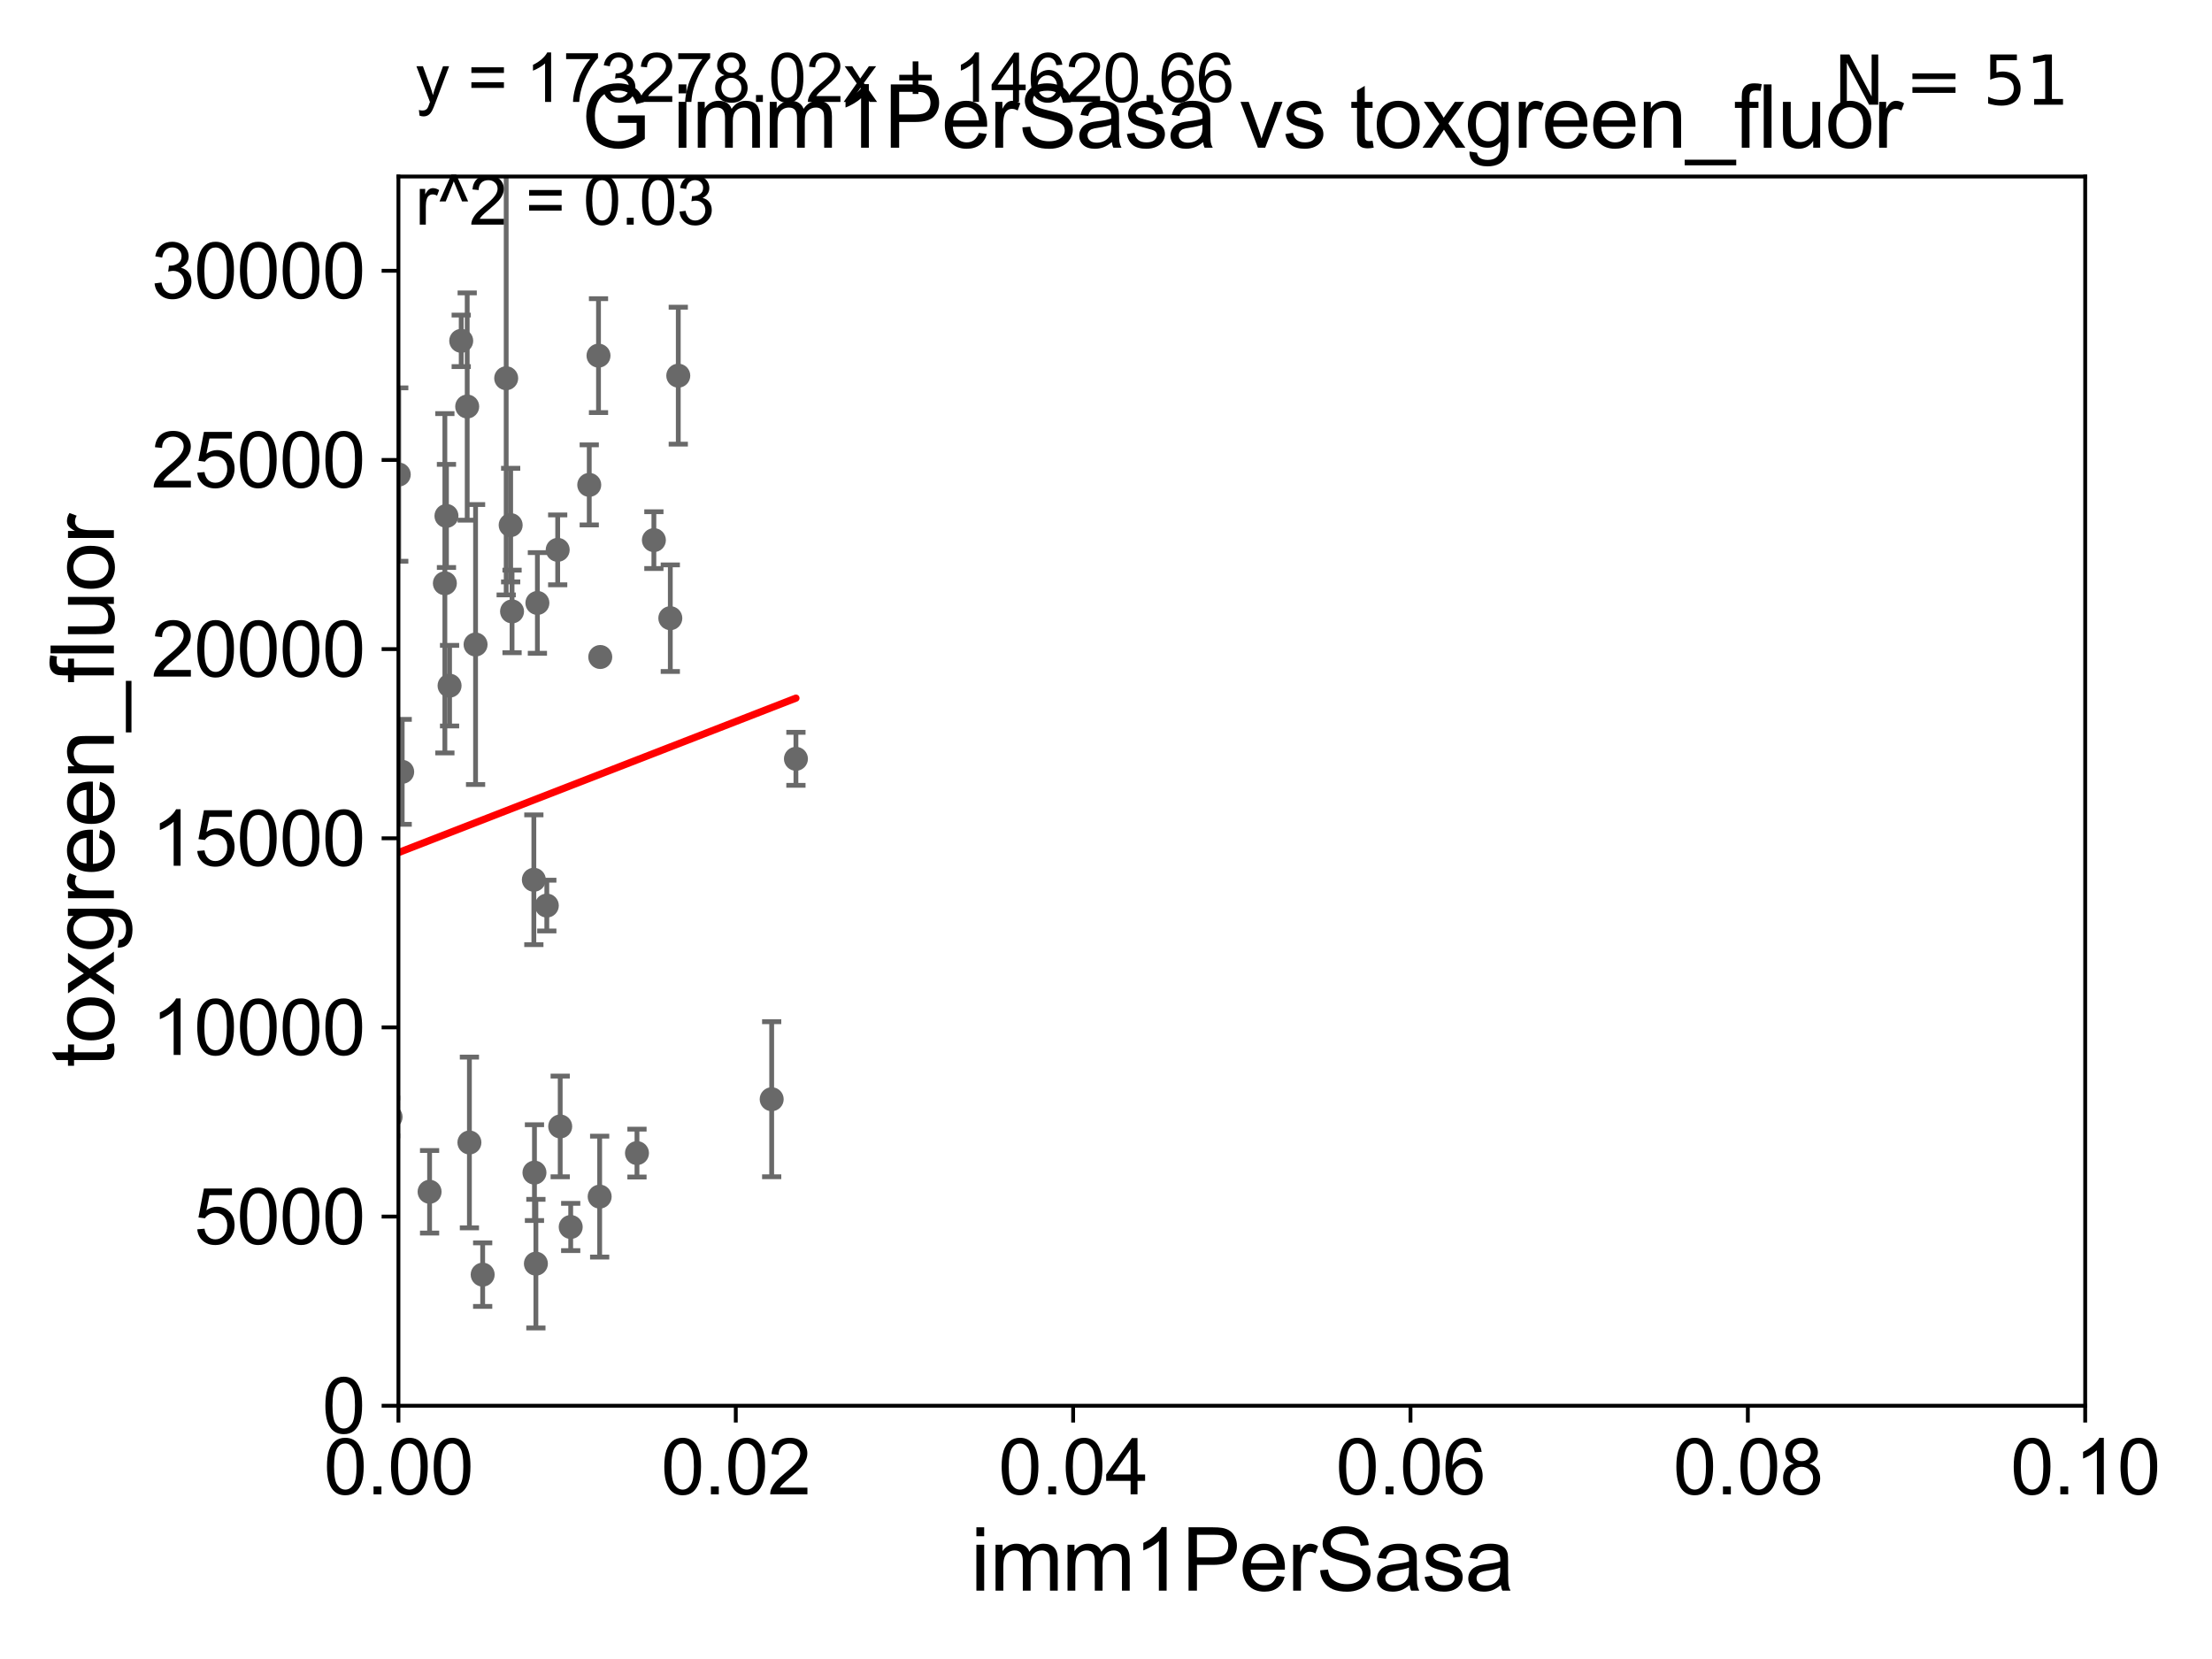 <?xml version="1.0" encoding="utf-8" standalone="no"?>
<!DOCTYPE svg PUBLIC "-//W3C//DTD SVG 1.1//EN"
  "http://www.w3.org/Graphics/SVG/1.1/DTD/svg11.dtd">
<svg xmlns:xlink="http://www.w3.org/1999/xlink" width="460.8pt" height="345.6pt" viewBox="0 0 460.8 345.6" xmlns="http://www.w3.org/2000/svg" version="1.1">
 <defs>
  <style type="text/css">*{stroke-linejoin: round; stroke-linecap: butt}</style>
 </defs>
 <g id="figure_1">
  <g id="patch_1">
   <path d="M 0 345.6 
L 460.8 345.6 
L 460.8 0 
L 0 0 
z
" style="fill: #ffffff"/>
  </g>
  <g id="axes_1">
   <g id="patch_2">
    <path d="M 83 292.84 
L 434.385 292.84 
L 434.385 36.775 
L 83 36.775 
z
" style="fill: #ffffff"/>
   </g>
   <g id="PathCollection_1">
    <defs>
     <path id="m3e2318352c" d="M 0 1.118 
C 0.297 1.118 0.581 1 0.791 0.791 
C 1 0.581 1.118 0.297 1.118 0 
C 1.118 -0.297 1 -0.581 0.791 -0.791 
C 0.581 -1 0.297 -1.118 0 -1.118 
C -0.297 -1.118 -0.581 -1 -0.791 -0.791 
C -1 -0.581 -1.118 -0.297 -1.118 0 
C -1.118 0.297 -1 0.581 -0.791 0.791 
C -0.581 1 -0.297 1.118 0 1.118 
z
" style="stroke: #696969"/>
    </defs>
    <g clip-path="url(#p6fee3e333e)">
     <use xlink:href="#m3e2318352c" x="92.675" y="121.509" style="fill: #696969; stroke: #696969"/>
     <use xlink:href="#m3e2318352c" x="83.784" y="160.788" style="fill: #696969; stroke: #696969"/>
     <use xlink:href="#m3e2318352c" x="89.492" y="248.27" style="fill: #696969; stroke: #696969"/>
     <use xlink:href="#m3e2318352c" x="81.366" y="232.681" style="fill: #696969; stroke: #696969"/>
     <use xlink:href="#m3e2318352c" x="49.476" y="255.698" style="fill: #696969; stroke: #696969"/>
     <use xlink:href="#m3e2318352c" x="111.338" y="244.277" style="fill: #696969; stroke: #696969"/>
     <use xlink:href="#m3e2318352c" x="71.653" y="259.913" style="fill: #696969; stroke: #696969"/>
     <use xlink:href="#m3e2318352c" x="75.382" y="248.062" style="fill: #696969; stroke: #696969"/>
     <use xlink:href="#m3e2318352c" x="116.177" y="114.543" style="fill: #696969; stroke: #696969"/>
     <use xlink:href="#m3e2318352c" x="111.636" y="263.244" style="fill: #696969; stroke: #696969"/>
     <use xlink:href="#m3e2318352c" x="118.888" y="255.603" style="fill: #696969; stroke: #696969"/>
     <use xlink:href="#m3e2318352c" x="29.633" y="79.913" style="fill: #696969; stroke: #696969"/>
     <use xlink:href="#m3e2318352c" x="53.758" y="180.204" style="fill: #696969; stroke: #696969"/>
     <use xlink:href="#m3e2318352c" x="111.95" y="125.604" style="fill: #696969; stroke: #696969"/>
     <use xlink:href="#m3e2318352c" x="18.183" y="242.157" style="fill: #696969; stroke: #696969"/>
     <use xlink:href="#m3e2318352c" x="100.549" y="265.53" style="fill: #696969; stroke: #696969"/>
     <use xlink:href="#m3e2318352c" x="76.579" y="244.096" style="fill: #696969; stroke: #696969"/>
     <use xlink:href="#m3e2318352c" x="97.787" y="238" style="fill: #696969; stroke: #696969"/>
     <use xlink:href="#m3e2318352c" x="72.032" y="224.022" style="fill: #696969; stroke: #696969"/>
     <use xlink:href="#m3e2318352c" x="49.914" y="254.037" style="fill: #696969; stroke: #696969"/>
     <use xlink:href="#m3e2318352c" x="132.694" y="240.209" style="fill: #696969; stroke: #696969"/>
     <use xlink:href="#m3e2318352c" x="124.921" y="249.277" style="fill: #696969; stroke: #696969"/>
     <use xlink:href="#m3e2318352c" x="74.985" y="250.824" style="fill: #696969; stroke: #696969"/>
     <use xlink:href="#m3e2318352c" x="57.367" y="255.473" style="fill: #696969; stroke: #696969"/>
     <use xlink:href="#m3e2318352c" x="37.035" y="261.975" style="fill: #696969; stroke: #696969"/>
     <use xlink:href="#m3e2318352c" x="67.824" y="147.554" style="fill: #696969; stroke: #696969"/>
     <use xlink:href="#m3e2318352c" x="160.756" y="228.989" style="fill: #696969; stroke: #696969"/>
     <use xlink:href="#m3e2318352c" x="83.068" y="98.854" style="fill: #696969; stroke: #696969"/>
     <use xlink:href="#m3e2318352c" x="63.743" y="60.054" style="fill: #696969; stroke: #696969"/>
     <use xlink:href="#m3e2318352c" x="93.006" y="107.477" style="fill: #696969; stroke: #696969"/>
     <use xlink:href="#m3e2318352c" x="71.157" y="155.039" style="fill: #696969; stroke: #696969"/>
     <use xlink:href="#m3e2318352c" x="71.667" y="134.669" style="fill: #696969; stroke: #696969"/>
     <use xlink:href="#m3e2318352c" x="111.211" y="183.272" style="fill: #696969; stroke: #696969"/>
     <use xlink:href="#m3e2318352c" x="122.751" y="101.009" style="fill: #696969; stroke: #696969"/>
     <use xlink:href="#m3e2318352c" x="99.07" y="134.265" style="fill: #696969; stroke: #696969"/>
     <use xlink:href="#m3e2318352c" x="113.91" y="188.648" style="fill: #696969; stroke: #696969"/>
     <use xlink:href="#m3e2318352c" x="97.326" y="84.686" style="fill: #696969; stroke: #696969"/>
     <use xlink:href="#m3e2318352c" x="93.654" y="142.84" style="fill: #696969; stroke: #696969"/>
     <use xlink:href="#m3e2318352c" x="106.38" y="109.389" style="fill: #696969; stroke: #696969"/>
     <use xlink:href="#m3e2318352c" x="125.045" y="136.865" style="fill: #696969; stroke: #696969"/>
     <use xlink:href="#m3e2318352c" x="96.079" y="71.003" style="fill: #696969; stroke: #696969"/>
     <use xlink:href="#m3e2318352c" x="106.67" y="127.368" style="fill: #696969; stroke: #696969"/>
     <use xlink:href="#m3e2318352c" x="139.638" y="128.779" style="fill: #696969; stroke: #696969"/>
     <use xlink:href="#m3e2318352c" x="136.216" y="112.516" style="fill: #696969; stroke: #696969"/>
     <use xlink:href="#m3e2318352c" x="124.68" y="74.086" style="fill: #696969; stroke: #696969"/>
     <use xlink:href="#m3e2318352c" x="105.449" y="78.794" style="fill: #696969; stroke: #696969"/>
     <use xlink:href="#m3e2318352c" x="74.58" y="86.698" style="fill: #696969; stroke: #696969"/>
     <use xlink:href="#m3e2318352c" x="54.809" y="165.387" style="fill: #696969; stroke: #696969"/>
     <use xlink:href="#m3e2318352c" x="165.807" y="158.076" style="fill: #696969; stroke: #696969"/>
     <use xlink:href="#m3e2318352c" x="141.297" y="78.259" style="fill: #696969; stroke: #696969"/>
     <use xlink:href="#m3e2318352c" x="116.701" y="234.659" style="fill: #696969; stroke: #696969"/>
    </g>
   </g>
   <g id="matplotlib.axis_1">
    <g id="xtick_1">
     <g id="line2d_1">
      <defs>
       <path id="m245e07f8a9" d="M 0 0 
L 0 3.5 
" style="stroke: #000000; stroke-width: 0.8"/>
      </defs>
      <g>
       <use xlink:href="#m245e07f8a9" x="83" y="292.84" style="stroke: #000000; stroke-width: 0.8"/>
      </g>
     </g>
     <g id="text_1">
      <!-- 0.00 -->
      <g transform="translate(67.431 311.293)scale(0.16 -0.16)">
       <defs>
        <path id="ArialMT-30" d="M 266 2259 
Q 266 3072 433 3567 
Q 600 4063 929 4331 
Q 1259 4600 1759 4600 
Q 2128 4600 2406 4451 
Q 2684 4303 2865 4023 
Q 3047 3744 3150 3342 
Q 3253 2941 3253 2259 
Q 3253 1453 3087 958 
Q 2922 463 2592 192 
Q 2263 -78 1759 -78 
Q 1097 -78 719 397 
Q 266 969 266 2259 
z
M 844 2259 
Q 844 1131 1108 757 
Q 1372 384 1759 384 
Q 2147 384 2411 759 
Q 2675 1134 2675 2259 
Q 2675 3391 2411 3762 
Q 2147 4134 1753 4134 
Q 1366 4134 1134 3806 
Q 844 3388 844 2259 
z
" transform="scale(0.016)"/>
        <path id="ArialMT-2e" d="M 581 0 
L 581 641 
L 1222 641 
L 1222 0 
L 581 0 
z
" transform="scale(0.016)"/>
       </defs>
       <use xlink:href="#ArialMT-30"/>
       <use xlink:href="#ArialMT-2e" x="55.615"/>
       <use xlink:href="#ArialMT-30" x="83.398"/>
       <use xlink:href="#ArialMT-30" x="139.014"/>
      </g>
     </g>
    </g>
    <g id="xtick_2">
     <g id="line2d_2">
      <g>
       <use xlink:href="#m245e07f8a9" x="153.277" y="292.84" style="stroke: #000000; stroke-width: 0.8"/>
      </g>
     </g>
     <g id="text_2">
      <!-- 0.02 -->
      <g transform="translate(137.708 311.293)scale(0.16 -0.16)">
       <defs>
        <path id="ArialMT-32" d="M 3222 541 
L 3222 0 
L 194 0 
Q 188 203 259 391 
Q 375 700 629 1000 
Q 884 1300 1366 1694 
Q 2113 2306 2375 2664 
Q 2638 3022 2638 3341 
Q 2638 3675 2398 3904 
Q 2159 4134 1775 4134 
Q 1369 4134 1125 3890 
Q 881 3647 878 3216 
L 300 3275 
Q 359 3922 746 4261 
Q 1134 4600 1788 4600 
Q 2447 4600 2831 4234 
Q 3216 3869 3216 3328 
Q 3216 3053 3103 2787 
Q 2991 2522 2730 2228 
Q 2469 1934 1863 1422 
Q 1356 997 1212 845 
Q 1069 694 975 541 
L 3222 541 
z
" transform="scale(0.016)"/>
       </defs>
       <use xlink:href="#ArialMT-30"/>
       <use xlink:href="#ArialMT-2e" x="55.615"/>
       <use xlink:href="#ArialMT-30" x="83.398"/>
       <use xlink:href="#ArialMT-32" x="139.014"/>
      </g>
     </g>
    </g>
    <g id="xtick_3">
     <g id="line2d_3">
      <g>
       <use xlink:href="#m245e07f8a9" x="223.554" y="292.84" style="stroke: #000000; stroke-width: 0.8"/>
      </g>
     </g>
     <g id="text_3">
      <!-- 0.04 -->
      <g transform="translate(207.985 311.293)scale(0.16 -0.16)">
       <defs>
        <path id="ArialMT-34" d="M 2069 0 
L 2069 1097 
L 81 1097 
L 81 1613 
L 2172 4581 
L 2631 4581 
L 2631 1613 
L 3250 1613 
L 3250 1097 
L 2631 1097 
L 2631 0 
L 2069 0 
z
M 2069 1613 
L 2069 3678 
L 634 1613 
L 2069 1613 
z
" transform="scale(0.016)"/>
       </defs>
       <use xlink:href="#ArialMT-30"/>
       <use xlink:href="#ArialMT-2e" x="55.615"/>
       <use xlink:href="#ArialMT-30" x="83.398"/>
       <use xlink:href="#ArialMT-34" x="139.014"/>
      </g>
     </g>
    </g>
    <g id="xtick_4">
     <g id="line2d_4">
      <g>
       <use xlink:href="#m245e07f8a9" x="293.831" y="292.84" style="stroke: #000000; stroke-width: 0.8"/>
      </g>
     </g>
     <g id="text_4">
      <!-- 0.06 -->
      <g transform="translate(278.262 311.293)scale(0.16 -0.16)">
       <defs>
        <path id="ArialMT-36" d="M 3184 3459 
L 2625 3416 
Q 2550 3747 2413 3897 
Q 2184 4138 1850 4138 
Q 1581 4138 1378 3988 
Q 1113 3794 959 3422 
Q 806 3050 800 2363 
Q 1003 2672 1297 2822 
Q 1591 2972 1913 2972 
Q 2475 2972 2870 2558 
Q 3266 2144 3266 1488 
Q 3266 1056 3080 686 
Q 2894 316 2569 119 
Q 2244 -78 1831 -78 
Q 1128 -78 684 439 
Q 241 956 241 2144 
Q 241 3472 731 4075 
Q 1159 4600 1884 4600 
Q 2425 4600 2770 4297 
Q 3116 3994 3184 3459 
z
M 888 1484 
Q 888 1194 1011 928 
Q 1134 663 1356 523 
Q 1578 384 1822 384 
Q 2178 384 2434 671 
Q 2691 959 2691 1453 
Q 2691 1928 2437 2201 
Q 2184 2475 1800 2475 
Q 1419 2475 1153 2201 
Q 888 1928 888 1484 
z
" transform="scale(0.016)"/>
       </defs>
       <use xlink:href="#ArialMT-30"/>
       <use xlink:href="#ArialMT-2e" x="55.615"/>
       <use xlink:href="#ArialMT-30" x="83.398"/>
       <use xlink:href="#ArialMT-36" x="139.014"/>
      </g>
     </g>
    </g>
    <g id="xtick_5">
     <g id="line2d_5">
      <g>
       <use xlink:href="#m245e07f8a9" x="364.108" y="292.84" style="stroke: #000000; stroke-width: 0.8"/>
      </g>
     </g>
     <g id="text_5">
      <!-- 0.08 -->
      <g transform="translate(348.539 311.293)scale(0.16 -0.16)">
       <defs>
        <path id="ArialMT-38" d="M 1131 2484 
Q 781 2613 612 2850 
Q 444 3088 444 3419 
Q 444 3919 803 4259 
Q 1163 4600 1759 4600 
Q 2359 4600 2725 4251 
Q 3091 3903 3091 3403 
Q 3091 3084 2923 2848 
Q 2756 2613 2416 2484 
Q 2838 2347 3058 2040 
Q 3278 1734 3278 1309 
Q 3278 722 2862 322 
Q 2447 -78 1769 -78 
Q 1091 -78 675 323 
Q 259 725 259 1325 
Q 259 1772 486 2073 
Q 713 2375 1131 2484 
z
M 1019 3438 
Q 1019 3113 1228 2906 
Q 1438 2700 1772 2700 
Q 2097 2700 2305 2904 
Q 2513 3109 2513 3406 
Q 2513 3716 2298 3927 
Q 2084 4138 1766 4138 
Q 1444 4138 1231 3931 
Q 1019 3725 1019 3438 
z
M 838 1322 
Q 838 1081 952 856 
Q 1066 631 1291 507 
Q 1516 384 1775 384 
Q 2178 384 2440 643 
Q 2703 903 2703 1303 
Q 2703 1709 2433 1975 
Q 2163 2241 1756 2241 
Q 1359 2241 1098 1978 
Q 838 1716 838 1322 
z
" transform="scale(0.016)"/>
       </defs>
       <use xlink:href="#ArialMT-30"/>
       <use xlink:href="#ArialMT-2e" x="55.615"/>
       <use xlink:href="#ArialMT-30" x="83.398"/>
       <use xlink:href="#ArialMT-38" x="139.014"/>
      </g>
     </g>
    </g>
    <g id="xtick_6">
     <g id="line2d_6">
      <g>
       <use xlink:href="#m245e07f8a9" x="434.385" y="292.84" style="stroke: #000000; stroke-width: 0.8"/>
      </g>
     </g>
     <g id="text_6">
      <!-- 0.10 -->
      <g transform="translate(418.816 311.293)scale(0.16 -0.16)">
       <defs>
        <path id="ArialMT-31" d="M 2384 0 
L 1822 0 
L 1822 3584 
Q 1619 3391 1289 3197 
Q 959 3003 697 2906 
L 697 3450 
Q 1169 3672 1522 3987 
Q 1875 4303 2022 4600 
L 2384 4600 
L 2384 0 
z
" transform="scale(0.016)"/>
       </defs>
       <use xlink:href="#ArialMT-30"/>
       <use xlink:href="#ArialMT-2e" x="55.615"/>
       <use xlink:href="#ArialMT-31" x="83.398"/>
       <use xlink:href="#ArialMT-30" x="139.014"/>
      </g>
     </g>
    </g>
    <g id="text_7">
     <!-- imm1PerSasa -->
     <g transform="translate(202.177 331.357)scale(0.18 -0.18)">
      <defs>
       <path id="ArialMT-69" d="M 425 3934 
L 425 4581 
L 988 4581 
L 988 3934 
L 425 3934 
z
M 425 0 
L 425 3319 
L 988 3319 
L 988 0 
L 425 0 
z
" transform="scale(0.016)"/>
       <path id="ArialMT-6d" d="M 422 0 
L 422 3319 
L 925 3319 
L 925 2853 
Q 1081 3097 1340 3245 
Q 1600 3394 1931 3394 
Q 2300 3394 2536 3241 
Q 2772 3088 2869 2813 
Q 3263 3394 3894 3394 
Q 4388 3394 4653 3120 
Q 4919 2847 4919 2278 
L 4919 0 
L 4359 0 
L 4359 2091 
Q 4359 2428 4304 2576 
Q 4250 2725 4106 2815 
Q 3963 2906 3769 2906 
Q 3419 2906 3187 2673 
Q 2956 2441 2956 1928 
L 2956 0 
L 2394 0 
L 2394 2156 
Q 2394 2531 2256 2718 
Q 2119 2906 1806 2906 
Q 1569 2906 1367 2781 
Q 1166 2656 1075 2415 
Q 984 2175 984 1722 
L 984 0 
L 422 0 
z
" transform="scale(0.016)"/>
       <path id="ArialMT-50" d="M 494 0 
L 494 4581 
L 2222 4581 
Q 2678 4581 2919 4538 
Q 3256 4481 3484 4323 
Q 3713 4166 3852 3881 
Q 3991 3597 3991 3256 
Q 3991 2672 3619 2267 
Q 3247 1863 2275 1863 
L 1100 1863 
L 1100 0 
L 494 0 
z
M 1100 2403 
L 2284 2403 
Q 2872 2403 3119 2622 
Q 3366 2841 3366 3238 
Q 3366 3525 3220 3729 
Q 3075 3934 2838 4000 
Q 2684 4041 2272 4041 
L 1100 4041 
L 1100 2403 
z
" transform="scale(0.016)"/>
       <path id="ArialMT-65" d="M 2694 1069 
L 3275 997 
Q 3138 488 2766 206 
Q 2394 -75 1816 -75 
Q 1088 -75 661 373 
Q 234 822 234 1631 
Q 234 2469 665 2931 
Q 1097 3394 1784 3394 
Q 2450 3394 2872 2941 
Q 3294 2488 3294 1666 
Q 3294 1616 3291 1516 
L 816 1516 
Q 847 969 1125 678 
Q 1403 388 1819 388 
Q 2128 388 2347 550 
Q 2566 713 2694 1069 
z
M 847 1978 
L 2700 1978 
Q 2663 2397 2488 2606 
Q 2219 2931 1791 2931 
Q 1403 2931 1139 2672 
Q 875 2413 847 1978 
z
" transform="scale(0.016)"/>
       <path id="ArialMT-72" d="M 416 0 
L 416 3319 
L 922 3319 
L 922 2816 
Q 1116 3169 1280 3281 
Q 1444 3394 1641 3394 
Q 1925 3394 2219 3213 
L 2025 2691 
Q 1819 2813 1613 2813 
Q 1428 2813 1281 2702 
Q 1134 2591 1072 2394 
Q 978 2094 978 1738 
L 978 0 
L 416 0 
z
" transform="scale(0.016)"/>
       <path id="ArialMT-53" d="M 288 1472 
L 859 1522 
Q 900 1178 1048 958 
Q 1197 738 1509 602 
Q 1822 466 2213 466 
Q 2559 466 2825 569 
Q 3091 672 3220 851 
Q 3350 1031 3350 1244 
Q 3350 1459 3225 1620 
Q 3100 1781 2813 1891 
Q 2628 1963 1997 2114 
Q 1366 2266 1113 2400 
Q 784 2572 623 2826 
Q 463 3081 463 3397 
Q 463 3744 659 4045 
Q 856 4347 1234 4503 
Q 1613 4659 2075 4659 
Q 2584 4659 2973 4495 
Q 3363 4331 3572 4012 
Q 3781 3694 3797 3291 
L 3216 3247 
Q 3169 3681 2898 3903 
Q 2628 4125 2100 4125 
Q 1550 4125 1298 3923 
Q 1047 3722 1047 3438 
Q 1047 3191 1225 3031 
Q 1400 2872 2139 2705 
Q 2878 2538 3153 2413 
Q 3553 2228 3743 1945 
Q 3934 1663 3934 1294 
Q 3934 928 3725 604 
Q 3516 281 3123 101 
Q 2731 -78 2241 -78 
Q 1619 -78 1198 103 
Q 778 284 539 648 
Q 300 1013 288 1472 
z
" transform="scale(0.016)"/>
       <path id="ArialMT-61" d="M 2588 409 
Q 2275 144 1986 34 
Q 1697 -75 1366 -75 
Q 819 -75 525 192 
Q 231 459 231 875 
Q 231 1119 342 1320 
Q 453 1522 633 1644 
Q 813 1766 1038 1828 
Q 1203 1872 1538 1913 
Q 2219 1994 2541 2106 
Q 2544 2222 2544 2253 
Q 2544 2597 2384 2738 
Q 2169 2928 1744 2928 
Q 1347 2928 1158 2789 
Q 969 2650 878 2297 
L 328 2372 
Q 403 2725 575 2942 
Q 747 3159 1072 3276 
Q 1397 3394 1825 3394 
Q 2250 3394 2515 3294 
Q 2781 3194 2906 3042 
Q 3031 2891 3081 2659 
Q 3109 2516 3109 2141 
L 3109 1391 
Q 3109 606 3145 398 
Q 3181 191 3288 0 
L 2700 0 
Q 2613 175 2588 409 
z
M 2541 1666 
Q 2234 1541 1622 1453 
Q 1275 1403 1131 1340 
Q 988 1278 909 1158 
Q 831 1038 831 891 
Q 831 666 1001 516 
Q 1172 366 1500 366 
Q 1825 366 2078 508 
Q 2331 650 2450 897 
Q 2541 1088 2541 1459 
L 2541 1666 
z
" transform="scale(0.016)"/>
       <path id="ArialMT-73" d="M 197 991 
L 753 1078 
Q 800 744 1014 566 
Q 1228 388 1613 388 
Q 2000 388 2187 545 
Q 2375 703 2375 916 
Q 2375 1106 2209 1216 
Q 2094 1291 1634 1406 
Q 1016 1563 777 1677 
Q 538 1791 414 1992 
Q 291 2194 291 2438 
Q 291 2659 392 2848 
Q 494 3038 669 3163 
Q 800 3259 1026 3326 
Q 1253 3394 1513 3394 
Q 1903 3394 2198 3281 
Q 2494 3169 2634 2976 
Q 2775 2784 2828 2463 
L 2278 2388 
Q 2241 2644 2061 2787 
Q 1881 2931 1553 2931 
Q 1166 2931 1000 2803 
Q 834 2675 834 2503 
Q 834 2394 903 2306 
Q 972 2216 1119 2156 
Q 1203 2125 1616 2013 
Q 2213 1853 2448 1751 
Q 2684 1650 2818 1456 
Q 2953 1263 2953 975 
Q 2953 694 2789 445 
Q 2625 197 2315 61 
Q 2006 -75 1616 -75 
Q 969 -75 630 194 
Q 291 463 197 991 
z
" transform="scale(0.016)"/>
      </defs>
      <use xlink:href="#ArialMT-69"/>
      <use xlink:href="#ArialMT-6d" x="22.217"/>
      <use xlink:href="#ArialMT-6d" x="105.518"/>
      <use xlink:href="#ArialMT-31" x="188.818"/>
      <use xlink:href="#ArialMT-50" x="244.434"/>
      <use xlink:href="#ArialMT-65" x="311.133"/>
      <use xlink:href="#ArialMT-72" x="366.748"/>
      <use xlink:href="#ArialMT-53" x="400.049"/>
      <use xlink:href="#ArialMT-61" x="466.748"/>
      <use xlink:href="#ArialMT-73" x="522.363"/>
      <use xlink:href="#ArialMT-61" x="572.363"/>
     </g>
    </g>
   </g>
   <g id="matplotlib.axis_2">
    <g id="ytick_1">
     <g id="line2d_7">
      <defs>
       <path id="m53162a38ba" d="M 0 0 
L -3.5 0 
" style="stroke: #000000; stroke-width: 0.8"/>
      </defs>
      <g>
       <use xlink:href="#m53162a38ba" x="83" y="292.84" style="stroke: #000000; stroke-width: 0.8"/>
      </g>
     </g>
     <g id="text_8">
      <!-- 0 -->
      <g transform="translate(67.103 298.566)scale(0.16 -0.16)">
       <use xlink:href="#ArialMT-30"/>
      </g>
     </g>
    </g>
    <g id="ytick_2">
     <g id="line2d_8">
      <g>
       <use xlink:href="#m53162a38ba" x="83" y="253.435" style="stroke: #000000; stroke-width: 0.8"/>
      </g>
     </g>
     <g id="text_9">
      <!-- 5000 -->
      <g transform="translate(40.41 259.162)scale(0.16 -0.16)">
       <defs>
        <path id="ArialMT-35" d="M 266 1200 
L 856 1250 
Q 922 819 1161 601 
Q 1400 384 1738 384 
Q 2144 384 2425 690 
Q 2706 997 2706 1503 
Q 2706 1984 2436 2262 
Q 2166 2541 1728 2541 
Q 1456 2541 1237 2417 
Q 1019 2294 894 2097 
L 366 2166 
L 809 4519 
L 3088 4519 
L 3088 3981 
L 1259 3981 
L 1013 2750 
Q 1425 3038 1878 3038 
Q 2478 3038 2890 2622 
Q 3303 2206 3303 1553 
Q 3303 931 2941 478 
Q 2500 -78 1738 -78 
Q 1113 -78 717 272 
Q 322 622 266 1200 
z
" transform="scale(0.016)"/>
       </defs>
       <use xlink:href="#ArialMT-35"/>
       <use xlink:href="#ArialMT-30" x="55.615"/>
       <use xlink:href="#ArialMT-30" x="111.23"/>
       <use xlink:href="#ArialMT-30" x="166.846"/>
      </g>
     </g>
    </g>
    <g id="ytick_3">
     <g id="line2d_9">
      <g>
       <use xlink:href="#m53162a38ba" x="83" y="214.031" style="stroke: #000000; stroke-width: 0.8"/>
      </g>
     </g>
     <g id="text_10">
      <!-- 10000 -->
      <g transform="translate(31.512 219.757)scale(0.16 -0.16)">
       <use xlink:href="#ArialMT-31"/>
       <use xlink:href="#ArialMT-30" x="55.615"/>
       <use xlink:href="#ArialMT-30" x="111.23"/>
       <use xlink:href="#ArialMT-30" x="166.846"/>
       <use xlink:href="#ArialMT-30" x="222.461"/>
      </g>
     </g>
    </g>
    <g id="ytick_4">
     <g id="line2d_10">
      <g>
       <use xlink:href="#m53162a38ba" x="83" y="174.626" style="stroke: #000000; stroke-width: 0.8"/>
      </g>
     </g>
     <g id="text_11">
      <!-- 15000 -->
      <g transform="translate(31.512 180.352)scale(0.16 -0.16)">
       <use xlink:href="#ArialMT-31"/>
       <use xlink:href="#ArialMT-35" x="55.615"/>
       <use xlink:href="#ArialMT-30" x="111.23"/>
       <use xlink:href="#ArialMT-30" x="166.846"/>
       <use xlink:href="#ArialMT-30" x="222.461"/>
      </g>
     </g>
    </g>
    <g id="ytick_5">
     <g id="line2d_11">
      <g>
       <use xlink:href="#m53162a38ba" x="83" y="135.221" style="stroke: #000000; stroke-width: 0.8"/>
      </g>
     </g>
     <g id="text_12">
      <!-- 20000 -->
      <g transform="translate(31.512 140.948)scale(0.16 -0.16)">
       <use xlink:href="#ArialMT-32"/>
       <use xlink:href="#ArialMT-30" x="55.615"/>
       <use xlink:href="#ArialMT-30" x="111.23"/>
       <use xlink:href="#ArialMT-30" x="166.846"/>
       <use xlink:href="#ArialMT-30" x="222.461"/>
      </g>
     </g>
    </g>
    <g id="ytick_6">
     <g id="line2d_12">
      <g>
       <use xlink:href="#m53162a38ba" x="83" y="95.817" style="stroke: #000000; stroke-width: 0.8"/>
      </g>
     </g>
     <g id="text_13">
      <!-- 25000 -->
      <g transform="translate(31.512 101.543)scale(0.16 -0.16)">
       <use xlink:href="#ArialMT-32"/>
       <use xlink:href="#ArialMT-35" x="55.615"/>
       <use xlink:href="#ArialMT-30" x="111.23"/>
       <use xlink:href="#ArialMT-30" x="166.846"/>
       <use xlink:href="#ArialMT-30" x="222.461"/>
      </g>
     </g>
    </g>
    <g id="ytick_7">
     <g id="line2d_13">
      <g>
       <use xlink:href="#m53162a38ba" x="83" y="56.412" style="stroke: #000000; stroke-width: 0.8"/>
      </g>
     </g>
     <g id="text_14">
      <!-- 30000 -->
      <g transform="translate(31.512 62.138)scale(0.16 -0.16)">
       <defs>
        <path id="ArialMT-33" d="M 269 1209 
L 831 1284 
Q 928 806 1161 595 
Q 1394 384 1728 384 
Q 2125 384 2398 659 
Q 2672 934 2672 1341 
Q 2672 1728 2419 1979 
Q 2166 2231 1775 2231 
Q 1616 2231 1378 2169 
L 1441 2663 
Q 1497 2656 1531 2656 
Q 1891 2656 2178 2843 
Q 2466 3031 2466 3422 
Q 2466 3731 2256 3934 
Q 2047 4138 1716 4138 
Q 1388 4138 1169 3931 
Q 950 3725 888 3313 
L 325 3413 
Q 428 3978 793 4289 
Q 1159 4600 1703 4600 
Q 2078 4600 2393 4439 
Q 2709 4278 2876 4000 
Q 3044 3722 3044 3409 
Q 3044 3113 2884 2869 
Q 2725 2625 2413 2481 
Q 2819 2388 3044 2092 
Q 3269 1797 3269 1353 
Q 3269 753 2831 336 
Q 2394 -81 1725 -81 
Q 1122 -81 723 278 
Q 325 638 269 1209 
z
" transform="scale(0.016)"/>
       </defs>
       <use xlink:href="#ArialMT-33"/>
       <use xlink:href="#ArialMT-30" x="55.615"/>
       <use xlink:href="#ArialMT-30" x="111.23"/>
       <use xlink:href="#ArialMT-30" x="166.846"/>
       <use xlink:href="#ArialMT-30" x="222.461"/>
      </g>
     </g>
    </g>
    <g id="text_15">
     <!-- toxgreen_fluor -->
     <g transform="translate(23.724 222.34)rotate(-90)scale(0.18 -0.18)">
      <defs>
       <path id="ArialMT-74" d="M 1650 503 
L 1731 6 
Q 1494 -44 1306 -44 
Q 1000 -44 831 53 
Q 663 150 594 308 
Q 525 466 525 972 
L 525 2881 
L 113 2881 
L 113 3319 
L 525 3319 
L 525 4141 
L 1084 4478 
L 1084 3319 
L 1650 3319 
L 1650 2881 
L 1084 2881 
L 1084 941 
Q 1084 700 1114 631 
Q 1144 563 1211 522 
Q 1278 481 1403 481 
Q 1497 481 1650 503 
z
" transform="scale(0.016)"/>
       <path id="ArialMT-6f" d="M 213 1659 
Q 213 2581 725 3025 
Q 1153 3394 1769 3394 
Q 2453 3394 2887 2945 
Q 3322 2497 3322 1706 
Q 3322 1066 3130 698 
Q 2938 331 2570 128 
Q 2203 -75 1769 -75 
Q 1072 -75 642 372 
Q 213 819 213 1659 
z
M 791 1659 
Q 791 1022 1069 705 
Q 1347 388 1769 388 
Q 2188 388 2466 706 
Q 2744 1025 2744 1678 
Q 2744 2294 2464 2611 
Q 2184 2928 1769 2928 
Q 1347 2928 1069 2612 
Q 791 2297 791 1659 
z
" transform="scale(0.016)"/>
       <path id="ArialMT-78" d="M 47 0 
L 1259 1725 
L 138 3319 
L 841 3319 
L 1350 2541 
Q 1494 2319 1581 2169 
Q 1719 2375 1834 2534 
L 2394 3319 
L 3066 3319 
L 1919 1756 
L 3153 0 
L 2463 0 
L 1781 1031 
L 1600 1309 
L 728 0 
L 47 0 
z
" transform="scale(0.016)"/>
       <path id="ArialMT-67" d="M 319 -275 
L 866 -356 
Q 900 -609 1056 -725 
Q 1266 -881 1628 -881 
Q 2019 -881 2231 -725 
Q 2444 -569 2519 -288 
Q 2563 -116 2559 434 
Q 2191 0 1641 0 
Q 956 0 581 494 
Q 206 988 206 1678 
Q 206 2153 378 2554 
Q 550 2956 876 3175 
Q 1203 3394 1644 3394 
Q 2231 3394 2613 2919 
L 2613 3319 
L 3131 3319 
L 3131 450 
Q 3131 -325 2973 -648 
Q 2816 -972 2473 -1159 
Q 2131 -1347 1631 -1347 
Q 1038 -1347 672 -1080 
Q 306 -813 319 -275 
z
M 784 1719 
Q 784 1066 1043 766 
Q 1303 466 1694 466 
Q 2081 466 2343 764 
Q 2606 1063 2606 1700 
Q 2606 2309 2336 2618 
Q 2066 2928 1684 2928 
Q 1309 2928 1046 2623 
Q 784 2319 784 1719 
z
" transform="scale(0.016)"/>
       <path id="ArialMT-6e" d="M 422 0 
L 422 3319 
L 928 3319 
L 928 2847 
Q 1294 3394 1984 3394 
Q 2284 3394 2536 3286 
Q 2788 3178 2913 3003 
Q 3038 2828 3088 2588 
Q 3119 2431 3119 2041 
L 3119 0 
L 2556 0 
L 2556 2019 
Q 2556 2363 2490 2533 
Q 2425 2703 2258 2804 
Q 2091 2906 1866 2906 
Q 1506 2906 1245 2678 
Q 984 2450 984 1813 
L 984 0 
L 422 0 
z
" transform="scale(0.016)"/>
       <path id="ArialMT-5f" d="M -97 -1272 
L -97 -866 
L 3631 -866 
L 3631 -1272 
L -97 -1272 
z
" transform="scale(0.016)"/>
       <path id="ArialMT-66" d="M 556 0 
L 556 2881 
L 59 2881 
L 59 3319 
L 556 3319 
L 556 3672 
Q 556 4006 616 4169 
Q 697 4388 901 4523 
Q 1106 4659 1475 4659 
Q 1713 4659 2000 4603 
L 1916 4113 
Q 1741 4144 1584 4144 
Q 1328 4144 1222 4034 
Q 1116 3925 1116 3625 
L 1116 3319 
L 1763 3319 
L 1763 2881 
L 1116 2881 
L 1116 0 
L 556 0 
z
" transform="scale(0.016)"/>
       <path id="ArialMT-6c" d="M 409 0 
L 409 4581 
L 972 4581 
L 972 0 
L 409 0 
z
" transform="scale(0.016)"/>
       <path id="ArialMT-75" d="M 2597 0 
L 2597 488 
Q 2209 -75 1544 -75 
Q 1250 -75 995 37 
Q 741 150 617 320 
Q 494 491 444 738 
Q 409 903 409 1263 
L 409 3319 
L 972 3319 
L 972 1478 
Q 972 1038 1006 884 
Q 1059 663 1231 536 
Q 1403 409 1656 409 
Q 1909 409 2131 539 
Q 2353 669 2445 892 
Q 2538 1116 2538 1541 
L 2538 3319 
L 3100 3319 
L 3100 0 
L 2597 0 
z
" transform="scale(0.016)"/>
      </defs>
      <use xlink:href="#ArialMT-74"/>
      <use xlink:href="#ArialMT-6f" x="27.783"/>
      <use xlink:href="#ArialMT-78" x="83.398"/>
      <use xlink:href="#ArialMT-67" x="133.398"/>
      <use xlink:href="#ArialMT-72" x="189.014"/>
      <use xlink:href="#ArialMT-65" x="222.314"/>
      <use xlink:href="#ArialMT-65" x="277.93"/>
      <use xlink:href="#ArialMT-6e" x="333.545"/>
      <use xlink:href="#ArialMT-5f" x="389.16"/>
      <use xlink:href="#ArialMT-66" x="444.775"/>
      <use xlink:href="#ArialMT-6c" x="472.559"/>
      <use xlink:href="#ArialMT-75" x="494.775"/>
      <use xlink:href="#ArialMT-6f" x="550.391"/>
      <use xlink:href="#ArialMT-72" x="606.006"/>
     </g>
    </g>
   </g>
   <g id="LineCollection_1">
    <path d="M 92.675 156.853 
L 92.675 86.165 
" clip-path="url(#p6fee3e333e)" style="fill: none; stroke: #696969"/>
    <path d="M 83.784 171.716 
L 83.784 149.86 
" clip-path="url(#p6fee3e333e)" style="fill: none; stroke: #696969"/>
    <path d="M 89.492 256.868 
L 89.492 239.671 
" clip-path="url(#p6fee3e333e)" style="fill: none; stroke: #696969"/>
    <path d="M 81.366 236.627 
L 81.366 228.734 
" clip-path="url(#p6fee3e333e)" style="fill: none; stroke: #696969"/>
    <path d="M 49.476 263.806 
L 49.476 247.59 
" clip-path="url(#p6fee3e333e)" style="fill: none; stroke: #696969"/>
    <path d="M 111.338 254.255 
L 111.338 234.299 
" clip-path="url(#p6fee3e333e)" style="fill: none; stroke: #696969"/>
    <path d="M 71.653 272.705 
L 71.653 247.12 
" clip-path="url(#p6fee3e333e)" style="fill: none; stroke: #696969"/>
    <path d="M 75.382 254.149 
L 75.382 241.976 
" clip-path="url(#p6fee3e333e)" style="fill: none; stroke: #696969"/>
    <path d="M 116.177 121.822 
L 116.177 107.264 
" clip-path="url(#p6fee3e333e)" style="fill: none; stroke: #696969"/>
    <path d="M 111.636 276.639 
L 111.636 249.848 
" clip-path="url(#p6fee3e333e)" style="fill: none; stroke: #696969"/>
    <path d="M 118.888 260.527 
L 118.888 250.679 
" clip-path="url(#p6fee3e333e)" style="fill: none; stroke: #696969"/>
    <path d="M 29.633 88.543 
L 29.633 71.283 
" clip-path="url(#p6fee3e333e)" style="fill: none; stroke: #696969"/>
    <path d="M 53.758 184.856 
L 53.758 175.551 
" clip-path="url(#p6fee3e333e)" style="fill: none; stroke: #696969"/>
    <path d="M 111.95 136.09 
L 111.95 115.117 
" clip-path="url(#p6fee3e333e)" style="fill: none; stroke: #696969"/>
    <path d="M 18.183 253.647 
L 18.183 230.666 
" clip-path="url(#p6fee3e333e)" style="fill: none; stroke: #696969"/>
    <path d="M 100.549 272.148 
L 100.549 258.911 
" clip-path="url(#p6fee3e333e)" style="fill: none; stroke: #696969"/>
    <path d="M 76.579 260.72 
L 76.579 227.471 
" clip-path="url(#p6fee3e333e)" style="fill: none; stroke: #696969"/>
    <path d="M 97.787 255.789 
L 97.787 220.212 
" clip-path="url(#p6fee3e333e)" style="fill: none; stroke: #696969"/>
    <path d="M 72.032 227.21 
L 72.032 220.833 
" clip-path="url(#p6fee3e333e)" style="fill: none; stroke: #696969"/>
    <path d="M 49.914 268.638 
L 49.914 239.436 
" clip-path="url(#p6fee3e333e)" style="fill: none; stroke: #696969"/>
    <path d="M 132.694 245.196 
L 132.694 235.223 
" clip-path="url(#p6fee3e333e)" style="fill: none; stroke: #696969"/>
    <path d="M 124.921 261.868 
L 124.921 236.686 
" clip-path="url(#p6fee3e333e)" style="fill: none; stroke: #696969"/>
    <path d="M 74.985 267.388 
L 74.985 234.26 
" clip-path="url(#p6fee3e333e)" style="fill: none; stroke: #696969"/>
    <path d="M 57.367 261.269 
L 57.367 249.676 
" clip-path="url(#p6fee3e333e)" style="fill: none; stroke: #696969"/>
    <path d="M 37.035 278.053 
L 37.035 245.896 
" clip-path="url(#p6fee3e333e)" style="fill: none; stroke: #696969"/>
    <path d="M 67.824 170.389 
L 67.824 124.719 
" clip-path="url(#p6fee3e333e)" style="fill: none; stroke: #696969"/>
    <path d="M 160.756 245.137 
L 160.756 212.84 
" clip-path="url(#p6fee3e333e)" style="fill: none; stroke: #696969"/>
    <path d="M 83.068 116.912 
L 83.068 80.797 
" clip-path="url(#p6fee3e333e)" style="fill: none; stroke: #696969"/>
    <path d="M 63.743 79.311 
L 63.743 40.796 
" clip-path="url(#p6fee3e333e)" style="fill: none; stroke: #696969"/>
    <path d="M 93.006 118.22 
L 93.006 96.734 
" clip-path="url(#p6fee3e333e)" style="fill: none; stroke: #696969"/>
    <path d="M 71.157 166.291 
L 71.157 143.787 
" clip-path="url(#p6fee3e333e)" style="fill: none; stroke: #696969"/>
    <path d="M 71.667 141.174 
L 71.667 128.164 
" clip-path="url(#p6fee3e333e)" style="fill: none; stroke: #696969"/>
    <path d="M 111.211 196.787 
L 111.211 169.756 
" clip-path="url(#p6fee3e333e)" style="fill: none; stroke: #696969"/>
    <path d="M 122.751 109.352 
L 122.751 92.666 
" clip-path="url(#p6fee3e333e)" style="fill: none; stroke: #696969"/>
    <path d="M 99.07 163.427 
L 99.07 105.104 
" clip-path="url(#p6fee3e333e)" style="fill: none; stroke: #696969"/>
    <path d="M 113.91 193.934 
L 113.91 183.362 
" clip-path="url(#p6fee3e333e)" style="fill: none; stroke: #696969"/>
    <path d="M 97.326 108.359 
L 97.326 61.014 
" clip-path="url(#p6fee3e333e)" style="fill: none; stroke: #696969"/>
    <path d="M 93.654 151.238 
L 93.654 134.442 
" clip-path="url(#p6fee3e333e)" style="fill: none; stroke: #696969"/>
    <path d="M 106.38 121.222 
L 106.38 97.555 
" clip-path="url(#p6fee3e333e)" style="fill: none; stroke: #696969"/>
    <path d="M 125.045 137.403 
L 125.045 136.327 
" clip-path="url(#p6fee3e333e)" style="fill: none; stroke: #696969"/>
    <path d="M 96.079 76.37 
L 96.079 65.636 
" clip-path="url(#p6fee3e333e)" style="fill: none; stroke: #696969"/>
    <path d="M 106.67 135.966 
L 106.67 118.769 
" clip-path="url(#p6fee3e333e)" style="fill: none; stroke: #696969"/>
    <path d="M 139.638 139.882 
L 139.638 117.676 
" clip-path="url(#p6fee3e333e)" style="fill: none; stroke: #696969"/>
    <path d="M 136.216 118.43 
L 136.216 106.603 
" clip-path="url(#p6fee3e333e)" style="fill: none; stroke: #696969"/>
    <path d="M 124.68 85.949 
L 124.68 62.223 
" clip-path="url(#p6fee3e333e)" style="fill: none; stroke: #696969"/>
    <path d="M 105.449 123.929 
L 105.449 33.658 
" clip-path="url(#p6fee3e333e)" style="fill: none; stroke: #696969"/>
    <path d="M 74.58 90.541 
L 74.58 82.854 
" clip-path="url(#p6fee3e333e)" style="fill: none; stroke: #696969"/>
    <path d="M 54.809 185.147 
L 54.809 145.627 
" clip-path="url(#p6fee3e333e)" style="fill: none; stroke: #696969"/>
    <path d="M 165.807 163.596 
L 165.807 152.555 
" clip-path="url(#p6fee3e333e)" style="fill: none; stroke: #696969"/>
    <path d="M 141.297 92.522 
L 141.297 63.995 
" clip-path="url(#p6fee3e333e)" style="fill: none; stroke: #696969"/>
    <path d="M 116.701 245.147 
L 116.701 224.171 
" clip-path="url(#p6fee3e333e)" style="fill: none; stroke: #696969"/>
   </g>
   <g id="line2d_14">
    <defs>
     <path id="m3b1f41b59c" d="M 2 0 
L -2 -0 
" style="stroke: #696969"/>
    </defs>
    <g clip-path="url(#p6fee3e333e)">
     <use xlink:href="#m3b1f41b59c" x="92.675" y="156.853" style="fill: #696969; stroke: #696969"/>
     <use xlink:href="#m3b1f41b59c" x="83.784" y="171.716" style="fill: #696969; stroke: #696969"/>
     <use xlink:href="#m3b1f41b59c" x="89.492" y="256.868" style="fill: #696969; stroke: #696969"/>
     <use xlink:href="#m3b1f41b59c" x="81.366" y="236.627" style="fill: #696969; stroke: #696969"/>
     <use xlink:href="#m3b1f41b59c" x="49.476" y="263.806" style="fill: #696969; stroke: #696969"/>
     <use xlink:href="#m3b1f41b59c" x="111.338" y="254.255" style="fill: #696969; stroke: #696969"/>
     <use xlink:href="#m3b1f41b59c" x="71.653" y="272.705" style="fill: #696969; stroke: #696969"/>
     <use xlink:href="#m3b1f41b59c" x="75.382" y="254.149" style="fill: #696969; stroke: #696969"/>
     <use xlink:href="#m3b1f41b59c" x="116.177" y="121.822" style="fill: #696969; stroke: #696969"/>
     <use xlink:href="#m3b1f41b59c" x="111.636" y="276.639" style="fill: #696969; stroke: #696969"/>
     <use xlink:href="#m3b1f41b59c" x="118.888" y="260.527" style="fill: #696969; stroke: #696969"/>
     <use xlink:href="#m3b1f41b59c" x="29.633" y="88.543" style="fill: #696969; stroke: #696969"/>
     <use xlink:href="#m3b1f41b59c" x="53.758" y="184.856" style="fill: #696969; stroke: #696969"/>
     <use xlink:href="#m3b1f41b59c" x="111.95" y="136.09" style="fill: #696969; stroke: #696969"/>
     <use xlink:href="#m3b1f41b59c" x="18.183" y="253.647" style="fill: #696969; stroke: #696969"/>
     <use xlink:href="#m3b1f41b59c" x="100.549" y="272.148" style="fill: #696969; stroke: #696969"/>
     <use xlink:href="#m3b1f41b59c" x="76.579" y="260.72" style="fill: #696969; stroke: #696969"/>
     <use xlink:href="#m3b1f41b59c" x="97.787" y="255.789" style="fill: #696969; stroke: #696969"/>
     <use xlink:href="#m3b1f41b59c" x="72.032" y="227.21" style="fill: #696969; stroke: #696969"/>
     <use xlink:href="#m3b1f41b59c" x="49.914" y="268.638" style="fill: #696969; stroke: #696969"/>
     <use xlink:href="#m3b1f41b59c" x="132.694" y="245.196" style="fill: #696969; stroke: #696969"/>
     <use xlink:href="#m3b1f41b59c" x="124.921" y="261.868" style="fill: #696969; stroke: #696969"/>
     <use xlink:href="#m3b1f41b59c" x="74.985" y="267.388" style="fill: #696969; stroke: #696969"/>
     <use xlink:href="#m3b1f41b59c" x="57.367" y="261.269" style="fill: #696969; stroke: #696969"/>
     <use xlink:href="#m3b1f41b59c" x="37.035" y="278.053" style="fill: #696969; stroke: #696969"/>
     <use xlink:href="#m3b1f41b59c" x="67.824" y="170.389" style="fill: #696969; stroke: #696969"/>
     <use xlink:href="#m3b1f41b59c" x="160.756" y="245.137" style="fill: #696969; stroke: #696969"/>
     <use xlink:href="#m3b1f41b59c" x="83.068" y="116.912" style="fill: #696969; stroke: #696969"/>
     <use xlink:href="#m3b1f41b59c" x="63.743" y="79.311" style="fill: #696969; stroke: #696969"/>
     <use xlink:href="#m3b1f41b59c" x="93.006" y="118.22" style="fill: #696969; stroke: #696969"/>
     <use xlink:href="#m3b1f41b59c" x="71.157" y="166.291" style="fill: #696969; stroke: #696969"/>
     <use xlink:href="#m3b1f41b59c" x="71.667" y="141.174" style="fill: #696969; stroke: #696969"/>
     <use xlink:href="#m3b1f41b59c" x="111.211" y="196.787" style="fill: #696969; stroke: #696969"/>
     <use xlink:href="#m3b1f41b59c" x="122.751" y="109.352" style="fill: #696969; stroke: #696969"/>
     <use xlink:href="#m3b1f41b59c" x="99.07" y="163.427" style="fill: #696969; stroke: #696969"/>
     <use xlink:href="#m3b1f41b59c" x="113.91" y="193.934" style="fill: #696969; stroke: #696969"/>
     <use xlink:href="#m3b1f41b59c" x="97.326" y="108.359" style="fill: #696969; stroke: #696969"/>
     <use xlink:href="#m3b1f41b59c" x="93.654" y="151.238" style="fill: #696969; stroke: #696969"/>
     <use xlink:href="#m3b1f41b59c" x="106.38" y="121.222" style="fill: #696969; stroke: #696969"/>
     <use xlink:href="#m3b1f41b59c" x="125.045" y="137.403" style="fill: #696969; stroke: #696969"/>
     <use xlink:href="#m3b1f41b59c" x="96.079" y="76.37" style="fill: #696969; stroke: #696969"/>
     <use xlink:href="#m3b1f41b59c" x="106.67" y="135.966" style="fill: #696969; stroke: #696969"/>
     <use xlink:href="#m3b1f41b59c" x="139.638" y="139.882" style="fill: #696969; stroke: #696969"/>
     <use xlink:href="#m3b1f41b59c" x="136.216" y="118.43" style="fill: #696969; stroke: #696969"/>
     <use xlink:href="#m3b1f41b59c" x="124.68" y="85.949" style="fill: #696969; stroke: #696969"/>
     <use xlink:href="#m3b1f41b59c" x="105.449" y="123.929" style="fill: #696969; stroke: #696969"/>
     <use xlink:href="#m3b1f41b59c" x="74.58" y="90.541" style="fill: #696969; stroke: #696969"/>
     <use xlink:href="#m3b1f41b59c" x="54.809" y="185.147" style="fill: #696969; stroke: #696969"/>
     <use xlink:href="#m3b1f41b59c" x="165.807" y="163.596" style="fill: #696969; stroke: #696969"/>
     <use xlink:href="#m3b1f41b59c" x="141.297" y="92.522" style="fill: #696969; stroke: #696969"/>
     <use xlink:href="#m3b1f41b59c" x="116.701" y="245.147" style="fill: #696969; stroke: #696969"/>
    </g>
   </g>
   <g id="line2d_15">
    <g clip-path="url(#p6fee3e333e)">
     <use xlink:href="#m3b1f41b59c" x="92.675" y="86.165" style="fill: #696969; stroke: #696969"/>
     <use xlink:href="#m3b1f41b59c" x="83.784" y="149.86" style="fill: #696969; stroke: #696969"/>
     <use xlink:href="#m3b1f41b59c" x="89.492" y="239.671" style="fill: #696969; stroke: #696969"/>
     <use xlink:href="#m3b1f41b59c" x="81.366" y="228.734" style="fill: #696969; stroke: #696969"/>
     <use xlink:href="#m3b1f41b59c" x="49.476" y="247.59" style="fill: #696969; stroke: #696969"/>
     <use xlink:href="#m3b1f41b59c" x="111.338" y="234.299" style="fill: #696969; stroke: #696969"/>
     <use xlink:href="#m3b1f41b59c" x="71.653" y="247.12" style="fill: #696969; stroke: #696969"/>
     <use xlink:href="#m3b1f41b59c" x="75.382" y="241.976" style="fill: #696969; stroke: #696969"/>
     <use xlink:href="#m3b1f41b59c" x="116.177" y="107.264" style="fill: #696969; stroke: #696969"/>
     <use xlink:href="#m3b1f41b59c" x="111.636" y="249.848" style="fill: #696969; stroke: #696969"/>
     <use xlink:href="#m3b1f41b59c" x="118.888" y="250.679" style="fill: #696969; stroke: #696969"/>
     <use xlink:href="#m3b1f41b59c" x="29.633" y="71.283" style="fill: #696969; stroke: #696969"/>
     <use xlink:href="#m3b1f41b59c" x="53.758" y="175.551" style="fill: #696969; stroke: #696969"/>
     <use xlink:href="#m3b1f41b59c" x="111.95" y="115.117" style="fill: #696969; stroke: #696969"/>
     <use xlink:href="#m3b1f41b59c" x="18.183" y="230.666" style="fill: #696969; stroke: #696969"/>
     <use xlink:href="#m3b1f41b59c" x="100.549" y="258.911" style="fill: #696969; stroke: #696969"/>
     <use xlink:href="#m3b1f41b59c" x="76.579" y="227.471" style="fill: #696969; stroke: #696969"/>
     <use xlink:href="#m3b1f41b59c" x="97.787" y="220.212" style="fill: #696969; stroke: #696969"/>
     <use xlink:href="#m3b1f41b59c" x="72.032" y="220.833" style="fill: #696969; stroke: #696969"/>
     <use xlink:href="#m3b1f41b59c" x="49.914" y="239.436" style="fill: #696969; stroke: #696969"/>
     <use xlink:href="#m3b1f41b59c" x="132.694" y="235.223" style="fill: #696969; stroke: #696969"/>
     <use xlink:href="#m3b1f41b59c" x="124.921" y="236.686" style="fill: #696969; stroke: #696969"/>
     <use xlink:href="#m3b1f41b59c" x="74.985" y="234.26" style="fill: #696969; stroke: #696969"/>
     <use xlink:href="#m3b1f41b59c" x="57.367" y="249.676" style="fill: #696969; stroke: #696969"/>
     <use xlink:href="#m3b1f41b59c" x="37.035" y="245.896" style="fill: #696969; stroke: #696969"/>
     <use xlink:href="#m3b1f41b59c" x="67.824" y="124.719" style="fill: #696969; stroke: #696969"/>
     <use xlink:href="#m3b1f41b59c" x="160.756" y="212.84" style="fill: #696969; stroke: #696969"/>
     <use xlink:href="#m3b1f41b59c" x="83.068" y="80.797" style="fill: #696969; stroke: #696969"/>
     <use xlink:href="#m3b1f41b59c" x="63.743" y="40.796" style="fill: #696969; stroke: #696969"/>
     <use xlink:href="#m3b1f41b59c" x="93.006" y="96.734" style="fill: #696969; stroke: #696969"/>
     <use xlink:href="#m3b1f41b59c" x="71.157" y="143.787" style="fill: #696969; stroke: #696969"/>
     <use xlink:href="#m3b1f41b59c" x="71.667" y="128.164" style="fill: #696969; stroke: #696969"/>
     <use xlink:href="#m3b1f41b59c" x="111.211" y="169.756" style="fill: #696969; stroke: #696969"/>
     <use xlink:href="#m3b1f41b59c" x="122.751" y="92.666" style="fill: #696969; stroke: #696969"/>
     <use xlink:href="#m3b1f41b59c" x="99.07" y="105.104" style="fill: #696969; stroke: #696969"/>
     <use xlink:href="#m3b1f41b59c" x="113.91" y="183.362" style="fill: #696969; stroke: #696969"/>
     <use xlink:href="#m3b1f41b59c" x="97.326" y="61.014" style="fill: #696969; stroke: #696969"/>
     <use xlink:href="#m3b1f41b59c" x="93.654" y="134.442" style="fill: #696969; stroke: #696969"/>
     <use xlink:href="#m3b1f41b59c" x="106.38" y="97.555" style="fill: #696969; stroke: #696969"/>
     <use xlink:href="#m3b1f41b59c" x="125.045" y="136.327" style="fill: #696969; stroke: #696969"/>
     <use xlink:href="#m3b1f41b59c" x="96.079" y="65.636" style="fill: #696969; stroke: #696969"/>
     <use xlink:href="#m3b1f41b59c" x="106.67" y="118.769" style="fill: #696969; stroke: #696969"/>
     <use xlink:href="#m3b1f41b59c" x="139.638" y="117.676" style="fill: #696969; stroke: #696969"/>
     <use xlink:href="#m3b1f41b59c" x="136.216" y="106.603" style="fill: #696969; stroke: #696969"/>
     <use xlink:href="#m3b1f41b59c" x="124.68" y="62.223" style="fill: #696969; stroke: #696969"/>
     <use xlink:href="#m3b1f41b59c" x="105.449" y="33.658" style="fill: #696969; stroke: #696969"/>
     <use xlink:href="#m3b1f41b59c" x="74.58" y="82.854" style="fill: #696969; stroke: #696969"/>
     <use xlink:href="#m3b1f41b59c" x="54.809" y="145.627" style="fill: #696969; stroke: #696969"/>
     <use xlink:href="#m3b1f41b59c" x="165.807" y="152.555" style="fill: #696969; stroke: #696969"/>
     <use xlink:href="#m3b1f41b59c" x="141.297" y="63.995" style="fill: #696969; stroke: #696969"/>
     <use xlink:href="#m3b1f41b59c" x="116.701" y="224.171" style="fill: #696969; stroke: #696969"/>
    </g>
   </g>
   <g id="line2d_16">
    <path d="M 92.675 173.856 
L 83.784 177.311 
L 89.492 175.093 
L 81.366 178.251 
L 49.476 190.644 
L 111.338 166.603 
L 71.653 182.025 
L 75.382 180.576 
L 116.177 164.722 
L 111.636 166.487 
L 118.888 163.669 
L 29.633 198.356 
L 53.758 188.98 
L 111.95 166.365 
L 18.183 202.806 
L 100.549 170.796 
L 76.579 180.111 
L 97.787 171.869 
L 72.032 181.878 
L 49.914 190.474 
L 132.694 158.303 
L 124.921 161.324 
L 74.985 180.731 
L 57.367 187.577 
L 37.035 195.479 
L 67.824 183.514 
L 160.756 147.397 
L 83.068 177.589 
L 63.743 185.1 
L 93.006 173.727 
L 71.157 182.218 
L 71.667 182.02 
L 111.211 166.652 
L 122.751 162.167 
L 99.07 171.37 
L 113.91 165.603 
L 97.326 172.048 
L 93.654 173.475 
L 106.38 168.53 
L 125.045 161.276 
L 96.079 172.533 
L 106.67 168.417 
L 139.638 155.604 
L 136.216 156.934 
L 124.68 161.417 
L 105.449 168.891 
L 74.58 180.888 
L 54.809 188.571 
L 165.807 145.434 
L 141.297 154.96 
L 116.701 164.518 
" clip-path="url(#p6fee3e333e)" style="fill: none; stroke: #ff0000; stroke-width: 1.5; stroke-linecap: square"/>
   </g>
   <g id="line2d_17">
    <defs>
     <path id="maf20ef642f" d="M 0 2 
C 0.53 2 1.039 1.789 1.414 1.414 
C 1.789 1.039 2 0.53 2 0 
C 2 -0.53 1.789 -1.039 1.414 -1.414 
C 1.039 -1.789 0.53 -2 0 -2 
C -0.53 -2 -1.039 -1.789 -1.414 -1.414 
C -1.789 -1.039 -2 -0.53 -2 0 
C -2 0.53 -1.789 1.039 -1.414 1.414 
C -1.039 1.789 -0.53 2 0 2 
z
" style="stroke: #696969"/>
    </defs>
    <g clip-path="url(#p6fee3e333e)">
     <use xlink:href="#maf20ef642f" x="92.675" y="121.509" style="fill: #696969; stroke: #696969"/>
     <use xlink:href="#maf20ef642f" x="83.784" y="160.788" style="fill: #696969; stroke: #696969"/>
     <use xlink:href="#maf20ef642f" x="89.492" y="248.27" style="fill: #696969; stroke: #696969"/>
     <use xlink:href="#maf20ef642f" x="81.366" y="232.681" style="fill: #696969; stroke: #696969"/>
     <use xlink:href="#maf20ef642f" x="49.476" y="255.698" style="fill: #696969; stroke: #696969"/>
     <use xlink:href="#maf20ef642f" x="111.338" y="244.277" style="fill: #696969; stroke: #696969"/>
     <use xlink:href="#maf20ef642f" x="71.653" y="259.913" style="fill: #696969; stroke: #696969"/>
     <use xlink:href="#maf20ef642f" x="75.382" y="248.062" style="fill: #696969; stroke: #696969"/>
     <use xlink:href="#maf20ef642f" x="116.177" y="114.543" style="fill: #696969; stroke: #696969"/>
     <use xlink:href="#maf20ef642f" x="111.636" y="263.244" style="fill: #696969; stroke: #696969"/>
     <use xlink:href="#maf20ef642f" x="118.888" y="255.603" style="fill: #696969; stroke: #696969"/>
     <use xlink:href="#maf20ef642f" x="29.633" y="79.913" style="fill: #696969; stroke: #696969"/>
     <use xlink:href="#maf20ef642f" x="53.758" y="180.204" style="fill: #696969; stroke: #696969"/>
     <use xlink:href="#maf20ef642f" x="111.95" y="125.604" style="fill: #696969; stroke: #696969"/>
     <use xlink:href="#maf20ef642f" x="18.183" y="242.157" style="fill: #696969; stroke: #696969"/>
     <use xlink:href="#maf20ef642f" x="100.549" y="265.53" style="fill: #696969; stroke: #696969"/>
     <use xlink:href="#maf20ef642f" x="76.579" y="244.096" style="fill: #696969; stroke: #696969"/>
     <use xlink:href="#maf20ef642f" x="97.787" y="238" style="fill: #696969; stroke: #696969"/>
     <use xlink:href="#maf20ef642f" x="72.032" y="224.022" style="fill: #696969; stroke: #696969"/>
     <use xlink:href="#maf20ef642f" x="49.914" y="254.037" style="fill: #696969; stroke: #696969"/>
     <use xlink:href="#maf20ef642f" x="132.694" y="240.209" style="fill: #696969; stroke: #696969"/>
     <use xlink:href="#maf20ef642f" x="124.921" y="249.277" style="fill: #696969; stroke: #696969"/>
     <use xlink:href="#maf20ef642f" x="74.985" y="250.824" style="fill: #696969; stroke: #696969"/>
     <use xlink:href="#maf20ef642f" x="57.367" y="255.473" style="fill: #696969; stroke: #696969"/>
     <use xlink:href="#maf20ef642f" x="37.035" y="261.975" style="fill: #696969; stroke: #696969"/>
     <use xlink:href="#maf20ef642f" x="67.824" y="147.554" style="fill: #696969; stroke: #696969"/>
     <use xlink:href="#maf20ef642f" x="160.756" y="228.989" style="fill: #696969; stroke: #696969"/>
     <use xlink:href="#maf20ef642f" x="83.068" y="98.854" style="fill: #696969; stroke: #696969"/>
     <use xlink:href="#maf20ef642f" x="63.743" y="60.054" style="fill: #696969; stroke: #696969"/>
     <use xlink:href="#maf20ef642f" x="93.006" y="107.477" style="fill: #696969; stroke: #696969"/>
     <use xlink:href="#maf20ef642f" x="71.157" y="155.039" style="fill: #696969; stroke: #696969"/>
     <use xlink:href="#maf20ef642f" x="71.667" y="134.669" style="fill: #696969; stroke: #696969"/>
     <use xlink:href="#maf20ef642f" x="111.211" y="183.272" style="fill: #696969; stroke: #696969"/>
     <use xlink:href="#maf20ef642f" x="122.751" y="101.009" style="fill: #696969; stroke: #696969"/>
     <use xlink:href="#maf20ef642f" x="99.07" y="134.265" style="fill: #696969; stroke: #696969"/>
     <use xlink:href="#maf20ef642f" x="113.91" y="188.648" style="fill: #696969; stroke: #696969"/>
     <use xlink:href="#maf20ef642f" x="97.326" y="84.686" style="fill: #696969; stroke: #696969"/>
     <use xlink:href="#maf20ef642f" x="93.654" y="142.84" style="fill: #696969; stroke: #696969"/>
     <use xlink:href="#maf20ef642f" x="106.38" y="109.389" style="fill: #696969; stroke: #696969"/>
     <use xlink:href="#maf20ef642f" x="125.045" y="136.865" style="fill: #696969; stroke: #696969"/>
     <use xlink:href="#maf20ef642f" x="96.079" y="71.003" style="fill: #696969; stroke: #696969"/>
     <use xlink:href="#maf20ef642f" x="106.67" y="127.368" style="fill: #696969; stroke: #696969"/>
     <use xlink:href="#maf20ef642f" x="139.638" y="128.779" style="fill: #696969; stroke: #696969"/>
     <use xlink:href="#maf20ef642f" x="136.216" y="112.516" style="fill: #696969; stroke: #696969"/>
     <use xlink:href="#maf20ef642f" x="124.68" y="74.086" style="fill: #696969; stroke: #696969"/>
     <use xlink:href="#maf20ef642f" x="105.449" y="78.794" style="fill: #696969; stroke: #696969"/>
     <use xlink:href="#maf20ef642f" x="74.58" y="86.698" style="fill: #696969; stroke: #696969"/>
     <use xlink:href="#maf20ef642f" x="54.809" y="165.387" style="fill: #696969; stroke: #696969"/>
     <use xlink:href="#maf20ef642f" x="165.807" y="158.076" style="fill: #696969; stroke: #696969"/>
     <use xlink:href="#maf20ef642f" x="141.297" y="78.259" style="fill: #696969; stroke: #696969"/>
     <use xlink:href="#maf20ef642f" x="116.701" y="234.659" style="fill: #696969; stroke: #696969"/>
    </g>
   </g>
   <g id="patch_3">
    <path d="M 83 292.84 
L 83 36.775 
" style="fill: none; stroke: #000000; stroke-width: 0.8; stroke-linejoin: miter; stroke-linecap: square"/>
   </g>
   <g id="patch_4">
    <path d="M 434.385 292.84 
L 434.385 36.775 
" style="fill: none; stroke: #000000; stroke-width: 0.8; stroke-linejoin: miter; stroke-linecap: square"/>
   </g>
   <g id="patch_5">
    <path d="M 83 292.84 
L 434.385 292.84 
" style="fill: none; stroke: #000000; stroke-width: 0.8; stroke-linejoin: miter; stroke-linecap: square"/>
   </g>
   <g id="patch_6">
    <path d="M 83 36.775 
L 434.385 36.775 
" style="fill: none; stroke: #000000; stroke-width: 0.8; stroke-linejoin: miter; stroke-linecap: square"/>
   </g>
   <g id="text_16">
    <!-- N = 51 -->
    <g transform="translate(381.952 21.806)scale(0.14 -0.14)">
     <defs>
      <path id="DejaVuSans-4e" d="M 628 4666 
L 1478 4666 
L 3547 763 
L 3547 4666 
L 4159 4666 
L 4159 0 
L 3309 0 
L 1241 3903 
L 1241 0 
L 628 0 
L 628 4666 
z
" transform="scale(0.016)"/>
      <path id="DejaVuSans-20" transform="scale(0.016)"/>
      <path id="DejaVuSans-3d" d="M 678 2906 
L 4684 2906 
L 4684 2381 
L 678 2381 
L 678 2906 
z
M 678 1631 
L 4684 1631 
L 4684 1100 
L 678 1100 
L 678 1631 
z
" transform="scale(0.016)"/>
      <path id="DejaVuSans-35" d="M 691 4666 
L 3169 4666 
L 3169 4134 
L 1269 4134 
L 1269 2991 
Q 1406 3038 1543 3061 
Q 1681 3084 1819 3084 
Q 2600 3084 3056 2656 
Q 3513 2228 3513 1497 
Q 3513 744 3044 326 
Q 2575 -91 1722 -91 
Q 1428 -91 1123 -41 
Q 819 9 494 109 
L 494 744 
Q 775 591 1075 516 
Q 1375 441 1709 441 
Q 2250 441 2565 725 
Q 2881 1009 2881 1497 
Q 2881 1984 2565 2268 
Q 2250 2553 1709 2553 
Q 1456 2553 1204 2497 
Q 953 2441 691 2322 
L 691 4666 
z
" transform="scale(0.016)"/>
      <path id="DejaVuSans-31" d="M 794 531 
L 1825 531 
L 1825 4091 
L 703 3866 
L 703 4441 
L 1819 4666 
L 2450 4666 
L 2450 531 
L 3481 531 
L 3481 0 
L 794 0 
L 794 531 
z
" transform="scale(0.016)"/>
     </defs>
     <use xlink:href="#DejaVuSans-4e"/>
     <use xlink:href="#DejaVuSans-20" x="74.805"/>
     <use xlink:href="#DejaVuSans-3d" x="106.592"/>
     <use xlink:href="#DejaVuSans-20" x="190.381"/>
     <use xlink:href="#DejaVuSans-35" x="222.168"/>
     <use xlink:href="#DejaVuSans-31" x="285.791"/>
    </g>
   </g>
   <g id="text_17">
    <!-- r^2 = 0.03 -->
    <g transform="translate(86.514 46.796)scale(0.14 -0.14)">
     <defs>
      <path id="ArialMT-5e" d="M 747 2156 
L 169 2156 
L 1272 4659 
L 1725 4659 
L 2834 2156 
L 2269 2156 
L 1497 4022 
L 747 2156 
z
" transform="scale(0.016)"/>
      <path id="ArialMT-20" transform="scale(0.016)"/>
      <path id="ArialMT-3d" d="M 3381 2694 
L 356 2694 
L 356 3219 
L 3381 3219 
L 3381 2694 
z
M 3381 1303 
L 356 1303 
L 356 1828 
L 3381 1828 
L 3381 1303 
z
" transform="scale(0.016)"/>
     </defs>
     <use xlink:href="#ArialMT-72"/>
     <use xlink:href="#ArialMT-5e" x="33.301"/>
     <use xlink:href="#ArialMT-32" x="80.225"/>
     <use xlink:href="#ArialMT-20" x="135.84"/>
     <use xlink:href="#ArialMT-3d" x="163.623"/>
     <use xlink:href="#ArialMT-20" x="222.021"/>
     <use xlink:href="#ArialMT-30" x="249.805"/>
     <use xlink:href="#ArialMT-2e" x="305.42"/>
     <use xlink:href="#ArialMT-30" x="333.203"/>
     <use xlink:href="#ArialMT-33" x="388.818"/>
    </g>
   </g>
   <g id="text_18">
    <!-- y = 173278.02x + 14620.66 -->
    <g transform="translate(86.514 21.231)scale(0.14 -0.14)">
     <defs>
      <path id="ArialMT-79" d="M 397 -1278 
L 334 -750 
Q 519 -800 656 -800 
Q 844 -800 956 -737 
Q 1069 -675 1141 -563 
Q 1194 -478 1313 -144 
Q 1328 -97 1363 -6 
L 103 3319 
L 709 3319 
L 1400 1397 
Q 1534 1031 1641 628 
Q 1738 1016 1872 1384 
L 2581 3319 
L 3144 3319 
L 1881 -56 
Q 1678 -603 1566 -809 
Q 1416 -1088 1222 -1217 
Q 1028 -1347 759 -1347 
Q 597 -1347 397 -1278 
z
" transform="scale(0.016)"/>
      <path id="ArialMT-37" d="M 303 3981 
L 303 4522 
L 3269 4522 
L 3269 4084 
Q 2831 3619 2401 2847 
Q 1972 2075 1738 1259 
Q 1569 684 1522 0 
L 944 0 
Q 953 541 1156 1306 
Q 1359 2072 1739 2783 
Q 2119 3494 2547 3981 
L 303 3981 
z
" transform="scale(0.016)"/>
      <path id="ArialMT-2b" d="M 1603 741 
L 1603 1997 
L 356 1997 
L 356 2522 
L 1603 2522 
L 1603 3769 
L 2134 3769 
L 2134 2522 
L 3381 2522 
L 3381 1997 
L 2134 1997 
L 2134 741 
L 1603 741 
z
" transform="scale(0.016)"/>
     </defs>
     <use xlink:href="#ArialMT-79"/>
     <use xlink:href="#ArialMT-20" x="50"/>
     <use xlink:href="#ArialMT-3d" x="77.783"/>
     <use xlink:href="#ArialMT-20" x="136.182"/>
     <use xlink:href="#ArialMT-31" x="163.965"/>
     <use xlink:href="#ArialMT-37" x="219.58"/>
     <use xlink:href="#ArialMT-33" x="275.195"/>
     <use xlink:href="#ArialMT-32" x="330.811"/>
     <use xlink:href="#ArialMT-37" x="386.426"/>
     <use xlink:href="#ArialMT-38" x="442.041"/>
     <use xlink:href="#ArialMT-2e" x="497.656"/>
     <use xlink:href="#ArialMT-30" x="525.439"/>
     <use xlink:href="#ArialMT-32" x="581.055"/>
     <use xlink:href="#ArialMT-78" x="636.67"/>
     <use xlink:href="#ArialMT-20" x="686.67"/>
     <use xlink:href="#ArialMT-2b" x="714.453"/>
     <use xlink:href="#ArialMT-20" x="772.852"/>
     <use xlink:href="#ArialMT-31" x="800.635"/>
     <use xlink:href="#ArialMT-34" x="856.25"/>
     <use xlink:href="#ArialMT-36" x="911.865"/>
     <use xlink:href="#ArialMT-32" x="967.48"/>
     <use xlink:href="#ArialMT-30" x="1023.096"/>
     <use xlink:href="#ArialMT-2e" x="1078.711"/>
     <use xlink:href="#ArialMT-36" x="1106.494"/>
     <use xlink:href="#ArialMT-36" x="1162.109"/>
    </g>
   </g>
   <g id="text_19">
    <!-- G imm1PerSasa vs toxgreen_fluor -->
    <g transform="translate(121.143 30.775)scale(0.18 -0.18)">
     <defs>
      <path id="ArialMT-47" d="M 2638 1797 
L 2638 2334 
L 4578 2338 
L 4578 638 
Q 4131 281 3656 101 
Q 3181 -78 2681 -78 
Q 2006 -78 1454 211 
Q 903 500 622 1047 
Q 341 1594 341 2269 
Q 341 2938 620 3517 
Q 900 4097 1425 4378 
Q 1950 4659 2634 4659 
Q 3131 4659 3532 4498 
Q 3934 4338 4162 4050 
Q 4391 3763 4509 3300 
L 3963 3150 
Q 3859 3500 3706 3700 
Q 3553 3900 3268 4020 
Q 2984 4141 2638 4141 
Q 2222 4141 1919 4014 
Q 1616 3888 1430 3681 
Q 1244 3475 1141 3228 
Q 966 2803 966 2306 
Q 966 1694 1177 1281 
Q 1388 869 1791 669 
Q 2194 469 2647 469 
Q 3041 469 3416 620 
Q 3791 772 3984 944 
L 3984 1797 
L 2638 1797 
z
" transform="scale(0.016)"/>
      <path id="ArialMT-76" d="M 1344 0 
L 81 3319 
L 675 3319 
L 1388 1331 
Q 1503 1009 1600 663 
Q 1675 925 1809 1294 
L 2547 3319 
L 3125 3319 
L 1869 0 
L 1344 0 
z
" transform="scale(0.016)"/>
     </defs>
     <use xlink:href="#ArialMT-47"/>
     <use xlink:href="#ArialMT-20" x="77.783"/>
     <use xlink:href="#ArialMT-69" x="105.566"/>
     <use xlink:href="#ArialMT-6d" x="127.783"/>
     <use xlink:href="#ArialMT-6d" x="211.084"/>
     <use xlink:href="#ArialMT-31" x="294.385"/>
     <use xlink:href="#ArialMT-50" x="350"/>
     <use xlink:href="#ArialMT-65" x="416.699"/>
     <use xlink:href="#ArialMT-72" x="472.314"/>
     <use xlink:href="#ArialMT-53" x="505.615"/>
     <use xlink:href="#ArialMT-61" x="572.314"/>
     <use xlink:href="#ArialMT-73" x="627.93"/>
     <use xlink:href="#ArialMT-61" x="677.93"/>
     <use xlink:href="#ArialMT-20" x="733.545"/>
     <use xlink:href="#ArialMT-76" x="761.328"/>
     <use xlink:href="#ArialMT-73" x="811.328"/>
     <use xlink:href="#ArialMT-20" x="861.328"/>
     <use xlink:href="#ArialMT-74" x="889.111"/>
     <use xlink:href="#ArialMT-6f" x="916.895"/>
     <use xlink:href="#ArialMT-78" x="972.51"/>
     <use xlink:href="#ArialMT-67" x="1022.51"/>
     <use xlink:href="#ArialMT-72" x="1078.125"/>
     <use xlink:href="#ArialMT-65" x="1111.426"/>
     <use xlink:href="#ArialMT-65" x="1167.041"/>
     <use xlink:href="#ArialMT-6e" x="1222.656"/>
     <use xlink:href="#ArialMT-5f" x="1278.271"/>
     <use xlink:href="#ArialMT-66" x="1333.887"/>
     <use xlink:href="#ArialMT-6c" x="1361.67"/>
     <use xlink:href="#ArialMT-75" x="1383.887"/>
     <use xlink:href="#ArialMT-6f" x="1439.502"/>
     <use xlink:href="#ArialMT-72" x="1495.117"/>
    </g>
   </g>
  </g>
 </g>
 <defs>
  <clipPath id="p6fee3e333e">
   <rect x="83" y="36.775" width="351.385" height="256.065"/>
  </clipPath>
 </defs>
</svg>
